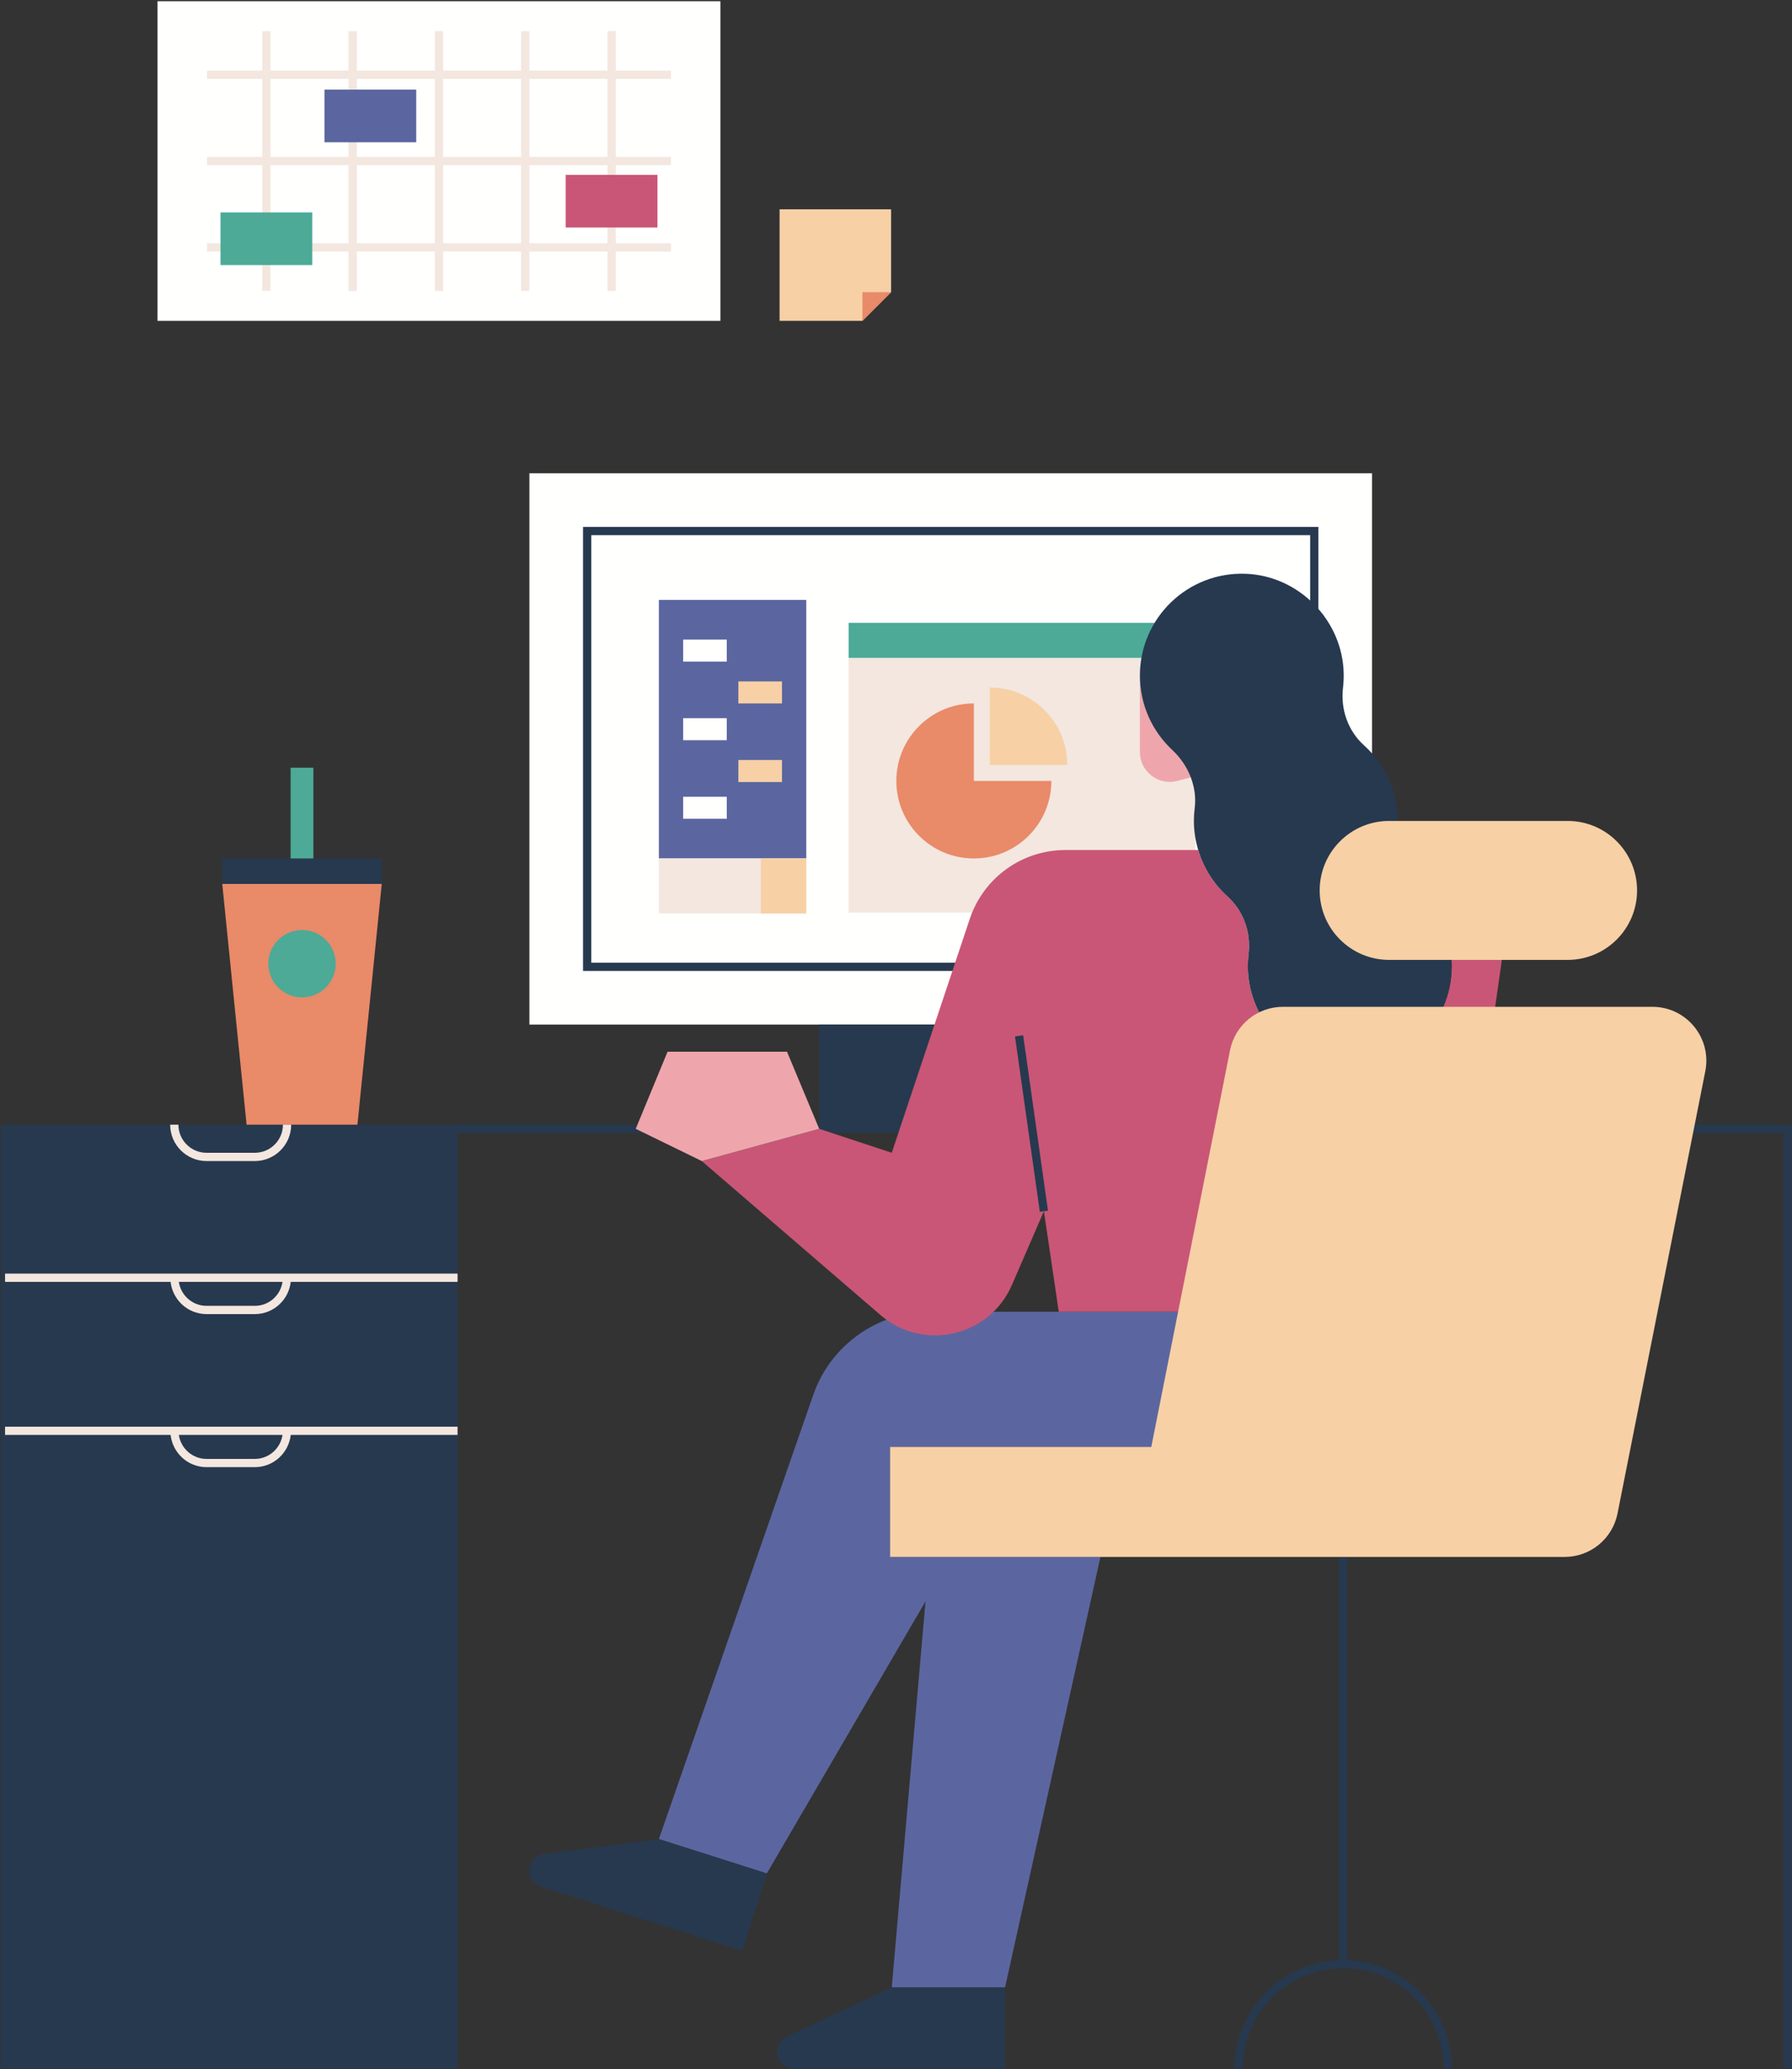 
<svg width="1211px" height="1398px" viewBox="0 0 1211 1398" version="1.1" xmlns="http://www.w3.org/2000/svg" xmlns:xlink="http://www.w3.org/1999/xlink">
    <rect x="0" y="0" width="1211" height="1398" fill="#333333" stroke="none"/>
    <g id="Page-1" stroke="none" stroke-width="1" fill="none" fill-rule="evenodd">
        <g id="shutterstock_1369642130">
            <polyline id="Fill-112" fill="#E98A69" points="241.26 762.72 166.92 762.72 150.19 597.21 257.99 597.21 241.26 762.72"></polyline>
            <path d="M226.86,651.13 C226.86,663.71 216.66,673.9 204.09,673.9 C191.52,673.9 181.32,663.71 181.32,651.13 C181.32,638.56 191.52,628.37 204.09,628.37 C216.66,628.37 226.86,638.56 226.86,651.13" id="Fill-113" fill="#4CAA97"></path>
            <polygon id="Fill-114" fill="#27394F" points="150.19 597.21 257.99 597.21 257.99 580.04 150.19 580.04"></polygon>
            <polygon id="Fill-115" fill="#4CAA97" points="196.39 580.04 211.79 580.04 211.79 518.71 196.39 518.71"></polygon>
            <path d="M894.71,977.65 L894.71,886.32 L628.66,886.32 C593,886.32 561.25,908.9 549.55,942.58 L445.26,1242.62 L518.2,1265.85 L625.45,1082 L602.63,1342.87 L679.19,1342.87 L743.67,1051.99 L601.49,1051.99 L601.49,977.65 L894.71,977.65" id="Fill-148" fill="#5B66A0"></path>
            <polyline id="Fill-149" fill="#27394F" points="0.63 759.93 0.63 1397.69 309.22 1397.69 309.22 765.5 1205.25 765.5 1205.25 1397.69 1210.83 1397.69 1210.83 759.93 0.63 759.93"></polyline>
            <polygon id="Fill-150" fill="#FFFFFE" points="357.76 692.29 927.2 692.29 927.2 319.781 357.76 319.781"></polygon>
            <path d="M399.57,650.47 L885.38,650.47 L885.38,361.6 L399.57,361.6 L399.57,650.47 Z M394,656.05 L890.95,656.05 L890.95,356.024 L394,356.024 L394,656.05 Z" id="Fill-151" fill="#27394F"></path>
            <polygon id="Fill-152" fill="#27394F" points="553.59 762.72 731.36 762.72 731.36 692.29 553.59 692.29"></polygon>
            <path d="M172.22,882.33 L139.55,882.33 C130.04,882.33 122.22,875.27 120.86,866.13 L190.92,866.13 C189.55,875.27 181.73,882.33 172.22,882.33 Z M3.42,860.56 L3.42,866.13 L115.28,866.13 C116.69,878.35 126.97,887.9 139.55,887.9 L172.22,887.9 C184.8,887.9 195.09,878.35 196.49,866.13 L309.22,866.13 L309.22,860.56 L3.42,860.56 L3.42,860.56 Z" id="Fill-153" fill="#F3E7DF"></path>
            <path d="M172.22,985.75 L139.55,985.75 C130.04,985.75 122.22,978.69 120.86,969.55 L190.92,969.55 C189.55,978.69 181.73,985.75 172.22,985.75 Z M3.42,969.55 L115.28,969.55 C116.69,981.77 126.97,991.32 139.55,991.32 L172.22,991.32 C184.8,991.32 195.09,981.77 196.49,969.55 L309.22,969.55 L309.22,963.98 L3.42,963.98 L3.42,969.55 L3.42,969.55 Z" id="Fill-154" fill="#F3E7DF"></path>
            <path d="M139.55,784.49 L172.22,784.49 C185.76,784.49 196.77,773.47 196.77,759.93 L191.2,759.93 C191.2,770.39 182.69,778.91 172.22,778.91 L139.55,778.91 C129.09,778.91 120.58,770.39 120.58,759.93 L115,759.93 C115,773.47 126.02,784.49 139.55,784.49" id="Fill-155" fill="#F3E7DF"></path>
            <polygon id="Fill-156" fill="#F3E7DF" points="573.48 616.6 807.84 616.6 807.84 444.52 573.48 444.52"></polygon>
            <polygon id="Fill-157" fill="#4CAA97" points="573.48 444.52 807.84 444.52 807.84 420.819 573.48 420.819"></polygon>
            <path d="M445.26,1242.62 L367.65,1252.73 C363.28,1253.3 359.63,1256.35 358.3,1260.55 C356.39,1266.53 359.69,1272.92 365.67,1274.82 L501.57,1318.1 L518.2,1265.85 L445.26,1242.62" id="Fill-158" fill="#27394F"></path>
            <path d="M602.63,1342.87 L531.75,1376.04 C527.76,1377.91 525.21,1381.92 525.21,1386.33 C525.21,1392.61 530.29,1397.69 536.57,1397.69 L679.19,1397.69 L679.19,1342.87 L602.63,1342.87" id="Fill-159" fill="#27394F"></path>
            <path d="M947.07,574.35 L944.08,574.35 C945.56,585.09 951.07,595.06 959.24,602.7 C972.64,615.24 981.03,633.06 981.03,652.88 C981.03,691.76 948.81,723.11 909.62,721.7 C873.54,720.41 843.92,690.19 843.3,654.09 C843.24,650.92 843.4,647.81 843.76,644.76 C845.5,630.08 840.43,615.59 829.46,605.68 C820.25,597.35 813.38,586.55 809.74,574.35 L719.94,574.35 C690.64,574.35 664.63,593.09 655.36,620.88 L602.63,778.91 L553.59,762.72 L474.23,784.49 L595.03,888.57 C623.92,913.47 668.67,903.22 683.84,868.23 L705.45,818.4 L715.49,886.32 L980.86,886.32 L1014.47,651.97 C1020.27,610.99 988.46,574.35 947.07,574.35" id="Fill-160" fill="#C95676"></path>
            <path d="M770.32,456.51 L770.32,508.08 C770.32,521.09 782.42,530.71 795.1,527.79 L804.72,525.27 C802.06,518.31 797.72,511.94 792.11,506.69 C778.7,494.15 770.32,476.32 770.32,456.51" id="Fill-161" fill="#EEA6AC"></path>
            <path d="M959.24,602.7 C951.07,595.06 945.56,585.09 944.08,574.35 C943.58,570.74 943.53,567.04 944,563.31 C944.36,560.49 944.54,557.61 944.54,554.69 C944.54,534.45 935.79,516.29 921.88,503.71 C910.91,493.79 905.84,479.31 907.58,464.63 C907.94,461.57 908.1,458.46 908.05,455.3 C907.42,419.201 877.81,388.979 841.72,387.682 C802.53,386.273 770.32,417.628 770.32,456.51 C770.32,476.32 778.7,494.15 792.11,506.69 C797.72,511.94 802.06,518.31 804.72,525.27 C807.22,531.82 808.25,538.89 807.34,546.07 C806.99,548.9 806.8,551.77 806.8,554.69 C806.8,561.54 807.88,568.12 809.74,574.35 C813.38,586.55 820.25,597.35 829.46,605.68 C840.43,615.59 845.5,630.08 843.76,644.76 C843.4,647.81 843.24,650.92 843.3,654.09 C843.92,690.19 873.54,720.41 909.62,721.7 C948.81,723.11 981.03,691.76 981.03,652.88 C981.03,633.06 972.64,615.24 959.24,602.7" id="Fill-162" fill="#27394F"></path>
            <path d="M910.48,1324.41 L910.48,1051.99 L904.9,1051.99 L904.9,1324.41 C865.71,1325.9 834.27,1358.15 834.27,1397.69 L839.84,1397.69 C839.84,1360.29 870.28,1329.85 907.69,1329.85 C945.09,1329.85 975.53,1360.29 975.53,1397.69 L981.11,1397.69 C981.11,1358.15 949.66,1325.9 910.48,1324.41" id="Fill-163" fill="#27394F"></path>
            <path d="M1116.66,680.28 L866.98,680.28 C849.58,680.28 834.61,692.57 831.23,709.63 L778.02,977.65 L601.49,977.65 L601.49,1051.99 L1057.34,1051.99 C1074.74,1051.99 1089.71,1039.7 1093.09,1022.64 L1152.41,723.82 C1156.89,701.28 1139.64,680.28 1116.66,680.28" id="Fill-164" fill="#F7D0A6"></path>
            <path d="M938.75,648.58 L1059.36,648.58 C1085.28,648.58 1106.3,627.56 1106.3,601.64 C1106.3,575.71 1085.28,554.69 1059.36,554.69 L938.75,554.69 C912.83,554.69 891.81,575.71 891.81,601.64 C891.81,627.56 912.83,648.58 938.75,648.58" id="Fill-165" fill="#F7D0A6"></path>
            <polyline id="Fill-166" fill="#EEA6AC" points="474.23 784.49 553.59 762.72 531.84 710.6 451.14 710.6 429.62 762.72 474.23 784.49"></polyline>
            <polyline id="Fill-167" fill="#27394F" points="702.69 818.8 685.91 700.29 691.43 699.51 708.21 818.01 702.69 818.8"></polyline>
            <polygon id="Fill-168" fill="#5B66A0" points="445.26 580.04 544.85 580.04 544.85 405.339 445.26 405.339"></polygon>
            <polygon id="Fill-169" fill="#F3E7DF" points="445.26 617.21 544.85 617.21 544.85 580.04 445.26 580.04"></polygon>
            <polygon id="Fill-170" fill="#F7D0A6" points="514.19 617.21 544.85 617.21 544.85 580.04 514.19 580.04"></polygon>
            <polygon id="Fill-171" fill="#FFFFFE" points="461.67 447.02 491.13 447.02 491.13 432.151 461.67 432.151"></polygon>
            <polygon id="Fill-172" fill="#F7D0A6" points="498.98 475.29 528.44 475.29 528.44 460.42 498.98 460.42"></polygon>
            <polygon id="Fill-173" fill="#FFFFFE" points="461.67 500.13 491.13 500.13 491.13 485.26 461.67 485.26"></polygon>
            <polygon id="Fill-174" fill="#F7D0A6" points="498.98 528.4 528.44 528.4 528.44 513.53 498.98 513.53"></polygon>
            <polygon id="Fill-175" fill="#FFFFFE" points="461.67 553.23 491.13 553.23 491.13 538.36 461.67 538.36"></polygon>
            <path d="M658.11,475.29 C629.18,475.29 605.73,498.74 605.73,527.67 C605.73,556.59 629.18,580.04 658.11,580.04 C687.03,580.04 710.48,556.59 710.48,527.67 L658.11,527.67 L658.11,475.29" id="Fill-176" fill="#E98A69"></path>
            <path d="M668.88,464.52 L668.88,516.89 L721.26,516.89 C721.26,487.96 697.81,464.52 668.88,464.52" id="Fill-177" fill="#F7D0A6"></path>
            <polyline id="Fill-186" fill="#F7D0A6" points="602.2 141.419 526.83 141.419 526.83 216.789 582.82 216.789 602.2 197.412 602.2 141.419"></polyline>
            <polyline id="Fill-187" fill="#E98A69" points="582.82 216.789 602.2 197.412 582.82 197.412 582.82 216.789"></polyline>
            <polygon id="Fill-188" fill="#FFFFFE" points="106.43 216.789 486.87 216.789 486.87 0.827 106.43 0.827"></polygon>
            <path d="M357.75,106.021 L410.5,106.021 L410.5,53.276 L357.75,53.276 L357.75,106.021 Z M357.75,164.344 L410.5,164.344 L410.5,111.598 L357.75,111.598 L357.75,164.344 Z M299.44,164.344 L352.18,164.344 L352.18,111.598 L299.44,111.598 L299.44,164.344 Z M241.12,164.344 L293.86,164.344 L293.86,111.598 L241.12,111.598 L241.12,164.344 Z M182.8,164.344 L235.54,164.344 L235.54,111.598 L182.8,111.598 L182.8,164.344 Z M182.8,106.021 L235.54,106.021 L235.54,53.276 L182.8,53.276 L182.8,106.021 Z M241.12,106.021 L293.86,106.021 L293.86,53.276 L241.12,53.276 L241.12,106.021 Z M299.44,106.021 L352.18,106.021 L352.18,53.276 L299.44,53.276 L299.44,106.021 Z M453.4,53.276 L453.4,47.7 L416.08,47.7 L416.08,21.079 L410.5,21.079 L410.5,47.7 L357.75,47.7 L357.75,21.079 L352.18,21.079 L352.18,47.7 L299.44,47.7 L299.44,21.079 L293.86,21.079 L293.86,47.7 L241.12,47.7 L241.12,21.079 L235.54,21.079 L235.54,47.7 L182.8,47.7 L182.8,21.079 L177.22,21.079 L177.22,47.7 L139.91,47.7 L139.91,53.276 L177.22,53.276 L177.22,106.021 L139.91,106.021 L139.91,111.598 L177.22,111.598 L177.22,164.344 L139.91,164.344 L139.91,169.919 L177.22,169.919 L177.22,196.534 L182.8,196.534 L182.8,169.919 L235.54,169.919 L235.54,196.534 L241.12,196.534 L241.12,169.919 L293.86,169.919 L293.86,196.534 L299.44,196.534 L299.44,169.919 L352.18,169.919 L352.18,196.534 L357.75,196.534 L357.75,169.919 L410.5,169.919 L410.5,196.534 L416.08,196.534 L416.08,169.919 L453.4,169.919 L453.4,164.344 L416.08,164.344 L416.08,111.598 L453.4,111.598 L453.4,106.021 L416.08,106.021 L416.08,53.276 L453.4,53.276 L453.4,53.276 Z" id="Fill-189" fill="#F3E7DF"></path>
            <polygon id="Fill-190" fill="#4CAA97" points="149.01 179.104 211.02 179.104 211.02 143.541 149.01 143.541"></polygon>
            <polygon id="Fill-191" fill="#5B66A0" points="219.26 96.136 281.27 96.136 281.27 60.572 219.26 60.572"></polygon>
            <polygon id="Fill-192" fill="#C95676" points="382.29 153.726 444.29 153.726 444.29 118.162 382.29 118.162"></polygon>
        </g>
    </g>
</svg>

